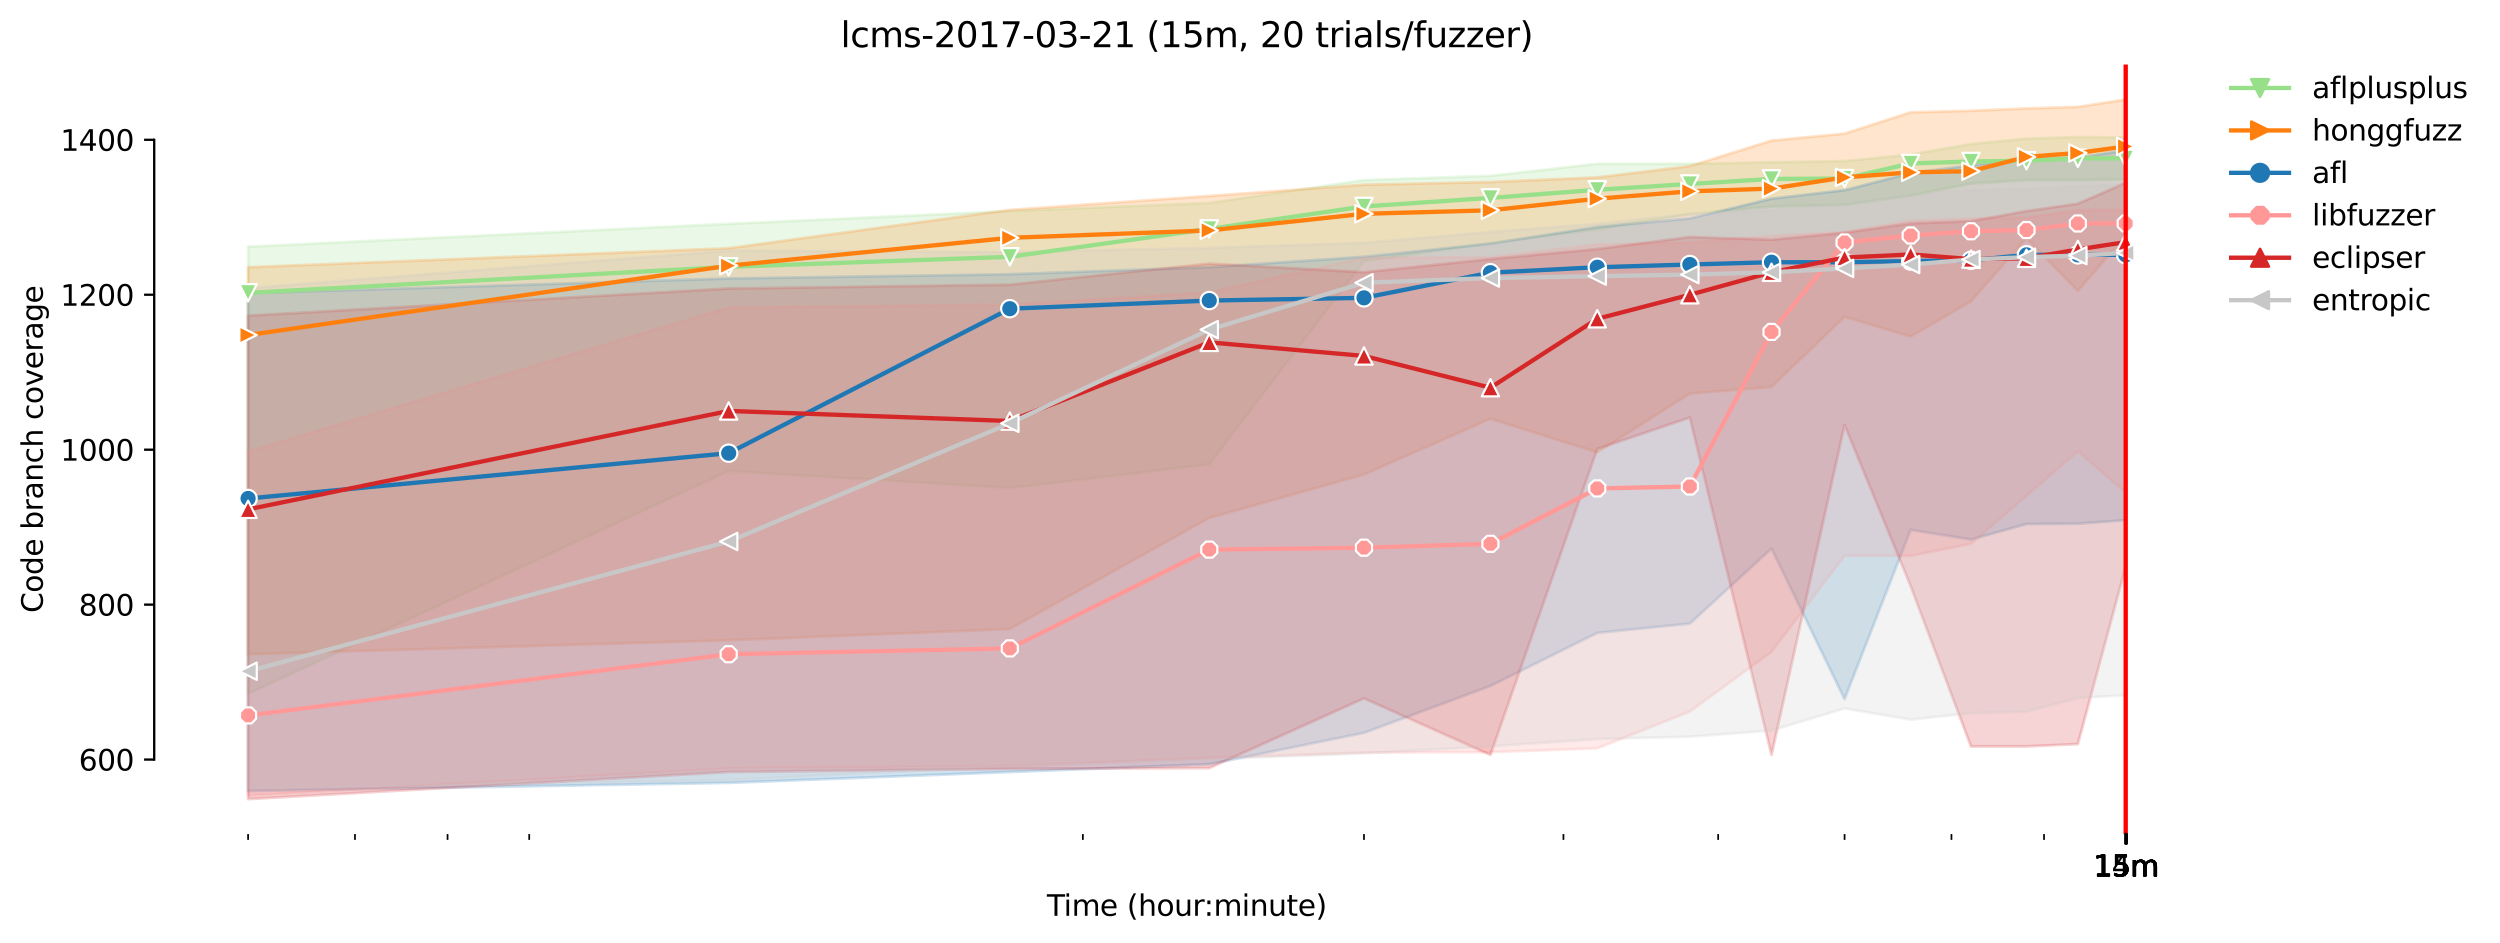 <?xml version="1.0" encoding="utf-8" standalone="no"?>
<!DOCTYPE svg PUBLIC "-//W3C//DTD SVG 1.1//EN"
  "http://www.w3.org/Graphics/SVG/1.1/DTD/svg11.dtd">
<svg xmlns:xlink="http://www.w3.org/1999/xlink" width="864.542pt" height="325.986pt" viewBox="0 0 864.542 325.986" xmlns="http://www.w3.org/2000/svg" version="1.1">
 <defs>
  <style type="text/css">*{stroke-linejoin: round; stroke-linecap: butt}</style>
 </defs>
 <g id="figure_1">
  <g id="patch_1">
   <path d="M 0 325.986 
L 864.542 325.986 
L 864.542 0 
L 0 0 
z
" style="fill: #ffffff"/>
  </g>
  <g id="axes_1">
   <g id="patch_2">
    <path d="M 53.328 288.43 
L 767.568 288.43 
L 767.568 22.318 
L 53.328 22.318 
z
" style="fill: #ffffff"/>
   </g>
   <g id="PolyCollection_1">
    <defs>
     <path id="m50c5d7280d" d="M 85.794 -240.67 
L 85.794 -86.088 
L 251.989 -163.108 
L 349.208 -157.217 
L 418.185 -165.408 
L 471.688 -235.714 
L 515.404 -241.876 
L 552.364 -246.698 
L 584.381 -251.922 
L 612.622 -254.574 
L 637.884 -255.137 
L 660.737 -258.352 
L 681.6 -262.504 
L 700.791 -263.71 
L 718.56 -263.71 
L 735.103 -263.978 
L 735.103 -278.452 
L 735.103 -278.452 
L 718.56 -278.579 
L 700.791 -278.043 
L 681.6 -276.178 
L 660.737 -272.551 
L 637.884 -270.274 
L 612.622 -269.878 
L 584.381 -269.336 
L 552.364 -269.336 
L 515.404 -265.183 
L 471.688 -263.71 
L 418.185 -255.807 
L 349.208 -252.994 
L 251.989 -248.573 
L 85.794 -240.67 
z
" style="stroke: #98df8a; stroke-opacity: 0.2"/>
    </defs>
    <g clip-path="url(#p2f6037d8a2)">
     <use xlink:href="#m50c5d7280d" x="0" y="325.986" style="fill: #98df8a; fill-opacity: 0.2; stroke: #98df8a; stroke-opacity: 0.2"/>
    </g>
   </g>
   <g id="PolyCollection_2">
    <defs>
     <path id="m117b3680e5" d="M 85.794 -233.57 
L 85.794 -99.751 
L 251.989 -104.573 
L 349.208 -108.458 
L 418.185 -146.902 
L 471.688 -161.899 
L 515.404 -181.195 
L 552.364 -169.541 
L 584.381 -189.902 
L 612.622 -192.179 
L 637.884 -216.424 
L 660.737 -209.593 
L 681.6 -221.782 
L 700.791 -243.617 
L 718.56 -225.399 
L 735.103 -244.421 
L 735.103 -291.572 
L 735.103 -291.572 
L 718.56 -289.027 
L 700.791 -288.491 
L 681.6 -287.688 
L 660.737 -287.155 
L 637.884 -279.784 
L 612.622 -277.373 
L 584.381 -268.532 
L 552.364 -264.648 
L 515.404 -263.04 
L 471.688 -262.102 
L 418.185 -258.218 
L 349.208 -253.396 
L 251.989 -240.134 
L 85.794 -233.57 
z
" style="stroke: #ff7f0e; stroke-opacity: 0.2"/>
    </defs>
    <g clip-path="url(#p2f6037d8a2)">
     <use xlink:href="#m117b3680e5" x="0" y="325.986" style="fill: #ff7f0e; fill-opacity: 0.2; stroke: #ff7f0e; stroke-opacity: 0.2"/>
    </g>
   </g>
   <g id="PolyCollection_3">
    <defs>
     <path id="m0782b544b7" d="M 85.794 -224.596 
L 85.794 -52.465 
L 251.989 -55.272 
L 349.208 -59.029 
L 418.185 -61.708 
L 471.688 -72.558 
L 515.404 -88.767 
L 552.364 -107.118 
L 584.381 -110.333 
L 612.622 -136.267 
L 637.884 -84.212 
L 660.737 -142.75 
L 681.6 -139.401 
L 700.791 -144.759 
L 718.56 -144.893 
L 735.103 -146.099 
L 735.103 -274.024 
L 735.103 -274.024 
L 718.56 -271.479 
L 700.791 -271.211 
L 681.6 -268.8 
L 660.737 -266.121 
L 637.884 -260.227 
L 612.622 -257.28 
L 584.381 -250.449 
L 552.364 -247.502 
L 515.404 -241.742 
L 471.688 -237.187 
L 418.185 -233.577 
L 349.208 -231.159 
L 251.989 -229.686 
L 85.794 -224.596 
z
" style="stroke: #1f77b4; stroke-opacity: 0.2"/>
    </defs>
    <g clip-path="url(#p2f6037d8a2)">
     <use xlink:href="#m0782b544b7" x="0" y="325.986" style="fill: #1f77b4; fill-opacity: 0.2; stroke: #1f77b4; stroke-opacity: 0.2"/>
    </g>
   </g>
   <g id="PolyCollection_4">
    <defs>
     <path id="m5c519a70bd" d="M 85.794 -169.809 
L 85.794 -50.858 
L 251.989 -60.235 
L 349.208 -61.038 
L 418.185 -63.851 
L 471.688 -65.727 
L 515.404 -65.861 
L 552.364 -67.2 
L 584.381 -79.912 
L 612.622 -100.555 
L 637.884 -133.775 
L 660.737 -133.775 
L 681.6 -137.928 
L 700.791 -154.538 
L 718.56 -169.942 
L 735.103 -155.609 
L 735.103 -253.396 
L 735.103 -253.396 
L 718.56 -253.262 
L 700.791 -250.716 
L 681.6 -250.449 
L 660.737 -249.648 
L 637.884 -245.767 
L 612.622 -244.421 
L 584.381 -242.02 
L 552.364 -241.474 
L 515.404 -237.06 
L 471.688 -236.805 
L 418.185 -224.863 
L 349.208 -220.711 
L 251.989 -219.639 
L 85.794 -169.809 
z
" style="stroke: #ff9896; stroke-opacity: 0.2"/>
    </defs>
    <g clip-path="url(#p2f6037d8a2)">
     <use xlink:href="#m5c519a70bd" x="0" y="325.986" style="fill: #ff9896; fill-opacity: 0.2; stroke: #ff9896; stroke-opacity: 0.2"/>
    </g>
   </g>
   <g id="PolyCollection_5">
    <defs>
     <path id="ma57509b24a" d="M 85.794 -216.826 
L 85.794 -49.652 
L 251.989 -59.029 
L 349.208 -60.101 
L 418.185 -60.369 
L 471.688 -84.48 
L 515.404 -64.923 
L 552.364 -170.746 
L 584.381 -181.596 
L 612.622 -64.923 
L 637.884 -179.051 
L 660.737 -123.327 
L 681.6 -67.87 
L 700.791 -67.87 
L 718.56 -68.674 
L 735.103 -130.024 
L 735.103 -262.772 
L 735.103 -262.772 
L 718.56 -255.539 
L 700.791 -252.994 
L 681.6 -249.511 
L 660.737 -248.707 
L 637.884 -245.492 
L 612.622 -243.081 
L 584.381 -244.019 
L 552.364 -239.866 
L 515.404 -236.383 
L 471.688 -231.829 
L 418.185 -234.816 
L 349.208 -227.542 
L 251.989 -226.203 
L 85.794 -216.826 
z
" style="stroke: #d62728; stroke-opacity: 0.2"/>
    </defs>
    <g clip-path="url(#p2f6037d8a2)">
     <use xlink:href="#ma57509b24a" x="0" y="325.986" style="fill: #d62728; fill-opacity: 0.2; stroke: #d62728; stroke-opacity: 0.2"/>
    </g>
   </g>
   <g id="PolyCollection_6">
    <defs>
     <path id="m0493a1ff61" d="M 85.794 -226.337 
L 85.794 -53.135 
L 251.989 -56.216 
L 349.208 -61.038 
L 418.185 -63.449 
L 471.688 -65.459 
L 515.404 -67.87 
L 552.364 -70.415 
L 584.381 -71.219 
L 612.622 -73.362 
L 637.884 -80.997 
L 660.737 -77.113 
L 681.6 -79.39 
L 700.791 -79.926 
L 718.56 -84.614 
L 735.103 -85.552 
L 735.103 -261.835 
L 735.103 -261.835 
L 718.56 -261.567 
L 700.791 -260.495 
L 681.6 -260.227 
L 660.737 -258.486 
L 637.884 -255.807 
L 612.622 -253.128 
L 584.381 -251.922 
L 552.364 -248.573 
L 515.404 -245.76 
L 471.688 -242.009 
L 418.185 -240.268 
L 349.208 -238.795 
L 251.989 -239.33 
L 85.794 -226.337 
z
" style="stroke: #c7c7c7; stroke-opacity: 0.2"/>
    </defs>
    <g clip-path="url(#p2f6037d8a2)">
     <use xlink:href="#m0493a1ff61" x="0" y="325.986" style="fill: #c7c7c7; fill-opacity: 0.2; stroke: #c7c7c7; stroke-opacity: 0.2"/>
    </g>
   </g>
   <g id="matplotlib.axis_1">
    <g id="xtick_1">
     <g id="line2d_1">
      <defs>
       <path id="m8282e6d6ee" d="M 0 0 
L 0 3.5 
" style="stroke: #000000; stroke-width: 0.8"/>
      </defs>
      <g>
       <use xlink:href="#m8282e6d6ee" x="735.103" y="288.43" style="stroke: #000000; stroke-width: 0.8"/>
      </g>
     </g>
     <g id="text_1">
      <!-- 14m -->
      <g transform="translate(723.87 303.029) scale(0.1 -0.1)">
       <defs>
        <path id="DejaVuSans-31" d="M 794 531 
L 1825 531 
L 1825 4091 
L 703 3866 
L 703 4441 
L 1819 4666 
L 2450 4666 
L 2450 531 
L 3481 531 
L 3481 0 
L 794 0 
L 794 531 
z
" transform="scale(0.016)"/>
        <path id="DejaVuSans-34" d="M 2419 4116 
L 825 1625 
L 2419 1625 
L 2419 4116 
z
M 2253 4666 
L 3047 4666 
L 3047 1625 
L 3713 1625 
L 3713 1100 
L 3047 1100 
L 3047 0 
L 2419 0 
L 2419 1100 
L 313 1100 
L 313 1709 
L 2253 4666 
z
" transform="scale(0.016)"/>
        <path id="DejaVuSans-6d" d="M 3328 2828 
Q 3544 3216 3844 3400 
Q 4144 3584 4550 3584 
Q 5097 3584 5394 3201 
Q 5691 2819 5691 2113 
L 5691 0 
L 5113 0 
L 5113 2094 
Q 5113 2597 4934 2840 
Q 4756 3084 4391 3084 
Q 3944 3084 3684 2787 
Q 3425 2491 3425 1978 
L 3425 0 
L 2847 0 
L 2847 2094 
Q 2847 2600 2669 2842 
Q 2491 3084 2119 3084 
Q 1678 3084 1418 2786 
Q 1159 2488 1159 1978 
L 1159 0 
L 581 0 
L 581 3500 
L 1159 3500 
L 1159 2956 
Q 1356 3278 1631 3431 
Q 1906 3584 2284 3584 
Q 2666 3584 2933 3390 
Q 3200 3197 3328 2828 
z
" transform="scale(0.016)"/>
       </defs>
       <use xlink:href="#DejaVuSans-31"/>
       <use xlink:href="#DejaVuSans-34" x="63.623"/>
       <use xlink:href="#DejaVuSans-6d" x="127.246"/>
      </g>
     </g>
    </g>
    <g id="xtick_2">
     <g id="line2d_2">
      <g>
       <use xlink:href="#m8282e6d6ee" x="735.127" y="288.43" style="stroke: #000000; stroke-width: 0.8"/>
      </g>
     </g>
     <g id="text_2">
      <!-- 15m -->
      <g transform="translate(723.894 303.029) scale(0.1 -0.1)">
       <defs>
        <path id="DejaVuSans-35" d="M 691 4666 
L 3169 4666 
L 3169 4134 
L 1269 4134 
L 1269 2991 
Q 1406 3038 1543 3061 
Q 1681 3084 1819 3084 
Q 2600 3084 3056 2656 
Q 3513 2228 3513 1497 
Q 3513 744 3044 326 
Q 2575 -91 1722 -91 
Q 1428 -91 1123 -41 
Q 819 9 494 109 
L 494 744 
Q 775 591 1075 516 
Q 1375 441 1709 441 
Q 2250 441 2565 725 
Q 2881 1009 2881 1497 
Q 2881 1984 2565 2268 
Q 2250 2553 1709 2553 
Q 1456 2553 1204 2497 
Q 953 2441 691 2322 
L 691 4666 
z
" transform="scale(0.016)"/>
       </defs>
       <use xlink:href="#DejaVuSans-31"/>
       <use xlink:href="#DejaVuSans-35" x="63.623"/>
       <use xlink:href="#DejaVuSans-6d" x="127.246"/>
      </g>
     </g>
    </g>
    <g id="xtick_3">
     <g id="line2d_3">
      <g>
       <use xlink:href="#m8282e6d6ee" x="735.151" y="288.43" style="stroke: #000000; stroke-width: 0.8"/>
      </g>
     </g>
     <g id="text_3">
      <!-- 15m -->
      <g transform="translate(723.918 303.029) scale(0.1 -0.1)">
       <use xlink:href="#DejaVuSans-31"/>
       <use xlink:href="#DejaVuSans-35" x="63.623"/>
       <use xlink:href="#DejaVuSans-6d" x="127.246"/>
      </g>
     </g>
    </g>
    <g id="xtick_4">
     <g id="line2d_4">
      <g>
       <use xlink:href="#m8282e6d6ee" x="735.175" y="288.43" style="stroke: #000000; stroke-width: 0.8"/>
      </g>
     </g>
     <g id="text_4">
      <!-- 15m -->
      <g transform="translate(723.942 303.029) scale(0.1 -0.1)">
       <use xlink:href="#DejaVuSans-31"/>
       <use xlink:href="#DejaVuSans-35" x="63.623"/>
       <use xlink:href="#DejaVuSans-6d" x="127.246"/>
      </g>
     </g>
    </g>
    <g id="xtick_5">
     <g id="line2d_5">
      <g>
       <use xlink:href="#m8282e6d6ee" x="735.199" y="288.43" style="stroke: #000000; stroke-width: 0.8"/>
      </g>
     </g>
     <g id="text_5">
      <!-- 15m -->
      <g transform="translate(723.967 303.029) scale(0.1 -0.1)">
       <use xlink:href="#DejaVuSans-31"/>
       <use xlink:href="#DejaVuSans-35" x="63.623"/>
       <use xlink:href="#DejaVuSans-6d" x="127.246"/>
      </g>
     </g>
    </g>
    <g id="xtick_6">
     <g id="line2d_6">
      <g>
       <use xlink:href="#m8282e6d6ee" x="735.224" y="288.43" style="stroke: #000000; stroke-width: 0.8"/>
      </g>
     </g>
     <g id="text_6">
      <!-- 15m -->
      <g transform="translate(723.991 303.029) scale(0.1 -0.1)">
       <use xlink:href="#DejaVuSans-31"/>
       <use xlink:href="#DejaVuSans-35" x="63.623"/>
       <use xlink:href="#DejaVuSans-6d" x="127.246"/>
      </g>
     </g>
    </g>
    <g id="xtick_7">
     <g id="line2d_7">
      <g>
       <use xlink:href="#m8282e6d6ee" x="735.248" y="288.43" style="stroke: #000000; stroke-width: 0.8"/>
      </g>
     </g>
     <g id="text_7">
      <!-- 15m -->
      <g transform="translate(724.015 303.029) scale(0.1 -0.1)">
       <use xlink:href="#DejaVuSans-31"/>
       <use xlink:href="#DejaVuSans-35" x="63.623"/>
       <use xlink:href="#DejaVuSans-6d" x="127.246"/>
      </g>
     </g>
    </g>
    <g id="xtick_8">
     <g id="line2d_8">
      <g>
       <use xlink:href="#m8282e6d6ee" x="735.272" y="288.43" style="stroke: #000000; stroke-width: 0.8"/>
      </g>
     </g>
     <g id="text_8">
      <!-- 15m -->
      <g transform="translate(724.039 303.029) scale(0.1 -0.1)">
       <use xlink:href="#DejaVuSans-31"/>
       <use xlink:href="#DejaVuSans-35" x="63.623"/>
       <use xlink:href="#DejaVuSans-6d" x="127.246"/>
      </g>
     </g>
    </g>
    <g id="xtick_9">
     <g id="line2d_9">
      <g>
       <use xlink:href="#m8282e6d6ee" x="735.296" y="288.43" style="stroke: #000000; stroke-width: 0.8"/>
      </g>
     </g>
     <g id="text_9">
      <!-- 15m -->
      <g transform="translate(724.064 303.029) scale(0.1 -0.1)">
       <use xlink:href="#DejaVuSans-31"/>
       <use xlink:href="#DejaVuSans-35" x="63.623"/>
       <use xlink:href="#DejaVuSans-6d" x="127.246"/>
      </g>
     </g>
    </g>
    <g id="xtick_10">
     <g id="line2d_10">
      <g>
       <use xlink:href="#m8282e6d6ee" x="735.321" y="288.43" style="stroke: #000000; stroke-width: 0.8"/>
      </g>
     </g>
     <g id="text_10">
      <!-- 15m -->
      <g transform="translate(724.088 303.029) scale(0.1 -0.1)">
       <use xlink:href="#DejaVuSans-31"/>
       <use xlink:href="#DejaVuSans-35" x="63.623"/>
       <use xlink:href="#DejaVuSans-6d" x="127.246"/>
      </g>
     </g>
    </g>
    <g id="xtick_11">
     <g id="line2d_11">
      <g>
       <use xlink:href="#m8282e6d6ee" x="735.345" y="288.43" style="stroke: #000000; stroke-width: 0.8"/>
      </g>
     </g>
     <g id="text_11">
      <!-- 15m -->
      <g transform="translate(724.112 303.029) scale(0.1 -0.1)">
       <use xlink:href="#DejaVuSans-31"/>
       <use xlink:href="#DejaVuSans-35" x="63.623"/>
       <use xlink:href="#DejaVuSans-6d" x="127.246"/>
      </g>
     </g>
    </g>
    <g id="xtick_12">
     <g id="line2d_12">
      <g>
       <use xlink:href="#m8282e6d6ee" x="735.369" y="288.43" style="stroke: #000000; stroke-width: 0.8"/>
      </g>
     </g>
     <g id="text_12">
      <!-- 15m -->
      <g transform="translate(724.136 303.029) scale(0.1 -0.1)">
       <use xlink:href="#DejaVuSans-31"/>
       <use xlink:href="#DejaVuSans-35" x="63.623"/>
       <use xlink:href="#DejaVuSans-6d" x="127.246"/>
      </g>
     </g>
    </g>
    <g id="xtick_13">
     <g id="line2d_13">
      <defs>
       <path id="m23ec519770" d="M 0 0 
L 0 2 
" style="stroke: #000000; stroke-width: 0.6"/>
      </defs>
      <g>
       <use xlink:href="#m23ec519770" x="85.794" y="288.43" style="stroke: #000000; stroke-width: 0.6"/>
      </g>
     </g>
    </g>
    <g id="xtick_14">
     <g id="line2d_14">
      <g>
       <use xlink:href="#m23ec519770" x="122.754" y="288.43" style="stroke: #000000; stroke-width: 0.6"/>
      </g>
     </g>
    </g>
    <g id="xtick_15">
     <g id="line2d_15">
      <g>
       <use xlink:href="#m23ec519770" x="154.771" y="288.43" style="stroke: #000000; stroke-width: 0.6"/>
      </g>
     </g>
    </g>
    <g id="xtick_16">
     <g id="line2d_16">
      <g>
       <use xlink:href="#m23ec519770" x="183.012" y="288.43" style="stroke: #000000; stroke-width: 0.6"/>
      </g>
     </g>
    </g>
    <g id="xtick_17">
     <g id="line2d_17">
      <g>
       <use xlink:href="#m23ec519770" x="374.47" y="288.43" style="stroke: #000000; stroke-width: 0.6"/>
      </g>
     </g>
    </g>
    <g id="xtick_18">
     <g id="line2d_18">
      <g>
       <use xlink:href="#m23ec519770" x="471.688" y="288.43" style="stroke: #000000; stroke-width: 0.6"/>
      </g>
     </g>
    </g>
    <g id="xtick_19">
     <g id="line2d_19">
      <g>
       <use xlink:href="#m23ec519770" x="540.666" y="288.43" style="stroke: #000000; stroke-width: 0.6"/>
      </g>
     </g>
    </g>
    <g id="xtick_20">
     <g id="line2d_20">
      <g>
       <use xlink:href="#m23ec519770" x="594.169" y="288.43" style="stroke: #000000; stroke-width: 0.6"/>
      </g>
     </g>
    </g>
    <g id="xtick_21">
     <g id="line2d_21">
      <g>
       <use xlink:href="#m23ec519770" x="637.884" y="288.43" style="stroke: #000000; stroke-width: 0.6"/>
      </g>
     </g>
    </g>
    <g id="xtick_22">
     <g id="line2d_22">
      <g>
       <use xlink:href="#m23ec519770" x="674.845" y="288.43" style="stroke: #000000; stroke-width: 0.6"/>
      </g>
     </g>
    </g>
    <g id="xtick_23">
     <g id="line2d_23">
      <g>
       <use xlink:href="#m23ec519770" x="706.862" y="288.43" style="stroke: #000000; stroke-width: 0.6"/>
      </g>
     </g>
    </g>
    <g id="text_13">
     <!-- Time (hour:minute) -->
     <g transform="translate(362.041 316.707) scale(0.1 -0.1)">
      <defs>
       <path id="DejaVuSans-54" d="M -19 4666 
L 3928 4666 
L 3928 4134 
L 2272 4134 
L 2272 0 
L 1638 0 
L 1638 4134 
L -19 4134 
L -19 4666 
z
" transform="scale(0.016)"/>
       <path id="DejaVuSans-69" d="M 603 3500 
L 1178 3500 
L 1178 0 
L 603 0 
L 603 3500 
z
M 603 4863 
L 1178 4863 
L 1178 4134 
L 603 4134 
L 603 4863 
z
" transform="scale(0.016)"/>
       <path id="DejaVuSans-65" d="M 3597 1894 
L 3597 1613 
L 953 1613 
Q 991 1019 1311 708 
Q 1631 397 2203 397 
Q 2534 397 2845 478 
Q 3156 559 3463 722 
L 3463 178 
Q 3153 47 2828 -22 
Q 2503 -91 2169 -91 
Q 1331 -91 842 396 
Q 353 884 353 1716 
Q 353 2575 817 3079 
Q 1281 3584 2069 3584 
Q 2775 3584 3186 3129 
Q 3597 2675 3597 1894 
z
M 3022 2063 
Q 3016 2534 2758 2815 
Q 2500 3097 2075 3097 
Q 1594 3097 1305 2825 
Q 1016 2553 972 2059 
L 3022 2063 
z
" transform="scale(0.016)"/>
       <path id="DejaVuSans-20" transform="scale(0.016)"/>
       <path id="DejaVuSans-28" d="M 1984 4856 
Q 1566 4138 1362 3434 
Q 1159 2731 1159 2009 
Q 1159 1288 1364 580 
Q 1569 -128 1984 -844 
L 1484 -844 
Q 1016 -109 783 600 
Q 550 1309 550 2009 
Q 550 2706 781 3412 
Q 1013 4119 1484 4856 
L 1984 4856 
z
" transform="scale(0.016)"/>
       <path id="DejaVuSans-68" d="M 3513 2113 
L 3513 0 
L 2938 0 
L 2938 2094 
Q 2938 2591 2744 2837 
Q 2550 3084 2163 3084 
Q 1697 3084 1428 2787 
Q 1159 2491 1159 1978 
L 1159 0 
L 581 0 
L 581 4863 
L 1159 4863 
L 1159 2956 
Q 1366 3272 1645 3428 
Q 1925 3584 2291 3584 
Q 2894 3584 3203 3211 
Q 3513 2838 3513 2113 
z
" transform="scale(0.016)"/>
       <path id="DejaVuSans-6f" d="M 1959 3097 
Q 1497 3097 1228 2736 
Q 959 2375 959 1747 
Q 959 1119 1226 758 
Q 1494 397 1959 397 
Q 2419 397 2687 759 
Q 2956 1122 2956 1747 
Q 2956 2369 2687 2733 
Q 2419 3097 1959 3097 
z
M 1959 3584 
Q 2709 3584 3137 3096 
Q 3566 2609 3566 1747 
Q 3566 888 3137 398 
Q 2709 -91 1959 -91 
Q 1206 -91 779 398 
Q 353 888 353 1747 
Q 353 2609 779 3096 
Q 1206 3584 1959 3584 
z
" transform="scale(0.016)"/>
       <path id="DejaVuSans-75" d="M 544 1381 
L 544 3500 
L 1119 3500 
L 1119 1403 
Q 1119 906 1312 657 
Q 1506 409 1894 409 
Q 2359 409 2629 706 
Q 2900 1003 2900 1516 
L 2900 3500 
L 3475 3500 
L 3475 0 
L 2900 0 
L 2900 538 
Q 2691 219 2414 64 
Q 2138 -91 1772 -91 
Q 1169 -91 856 284 
Q 544 659 544 1381 
z
M 1991 3584 
L 1991 3584 
z
" transform="scale(0.016)"/>
       <path id="DejaVuSans-72" d="M 2631 2963 
Q 2534 3019 2420 3045 
Q 2306 3072 2169 3072 
Q 1681 3072 1420 2755 
Q 1159 2438 1159 1844 
L 1159 0 
L 581 0 
L 581 3500 
L 1159 3500 
L 1159 2956 
Q 1341 3275 1631 3429 
Q 1922 3584 2338 3584 
Q 2397 3584 2469 3576 
Q 2541 3569 2628 3553 
L 2631 2963 
z
" transform="scale(0.016)"/>
       <path id="DejaVuSans-3a" d="M 750 794 
L 1409 794 
L 1409 0 
L 750 0 
L 750 794 
z
M 750 3309 
L 1409 3309 
L 1409 2516 
L 750 2516 
L 750 3309 
z
" transform="scale(0.016)"/>
       <path id="DejaVuSans-6e" d="M 3513 2113 
L 3513 0 
L 2938 0 
L 2938 2094 
Q 2938 2591 2744 2837 
Q 2550 3084 2163 3084 
Q 1697 3084 1428 2787 
Q 1159 2491 1159 1978 
L 1159 0 
L 581 0 
L 581 3500 
L 1159 3500 
L 1159 2956 
Q 1366 3272 1645 3428 
Q 1925 3584 2291 3584 
Q 2894 3584 3203 3211 
Q 3513 2838 3513 2113 
z
" transform="scale(0.016)"/>
       <path id="DejaVuSans-74" d="M 1172 4494 
L 1172 3500 
L 2356 3500 
L 2356 3053 
L 1172 3053 
L 1172 1153 
Q 1172 725 1289 603 
Q 1406 481 1766 481 
L 2356 481 
L 2356 0 
L 1766 0 
Q 1100 0 847 248 
Q 594 497 594 1153 
L 594 3053 
L 172 3053 
L 172 3500 
L 594 3500 
L 594 4494 
L 1172 4494 
z
" transform="scale(0.016)"/>
       <path id="DejaVuSans-29" d="M 513 4856 
L 1013 4856 
Q 1481 4119 1714 3412 
Q 1947 2706 1947 2009 
Q 1947 1309 1714 600 
Q 1481 -109 1013 -844 
L 513 -844 
Q 928 -128 1133 580 
Q 1338 1288 1338 2009 
Q 1338 2731 1133 3434 
Q 928 4138 513 4856 
z
" transform="scale(0.016)"/>
      </defs>
      <use xlink:href="#DejaVuSans-54"/>
      <use xlink:href="#DejaVuSans-69" x="57.959"/>
      <use xlink:href="#DejaVuSans-6d" x="85.742"/>
      <use xlink:href="#DejaVuSans-65" x="183.154"/>
      <use xlink:href="#DejaVuSans-20" x="244.678"/>
      <use xlink:href="#DejaVuSans-28" x="276.465"/>
      <use xlink:href="#DejaVuSans-68" x="315.479"/>
      <use xlink:href="#DejaVuSans-6f" x="378.857"/>
      <use xlink:href="#DejaVuSans-75" x="440.039"/>
      <use xlink:href="#DejaVuSans-72" x="503.418"/>
      <use xlink:href="#DejaVuSans-3a" x="542.781"/>
      <use xlink:href="#DejaVuSans-6d" x="576.473"/>
      <use xlink:href="#DejaVuSans-69" x="673.885"/>
      <use xlink:href="#DejaVuSans-6e" x="701.668"/>
      <use xlink:href="#DejaVuSans-75" x="765.047"/>
      <use xlink:href="#DejaVuSans-74" x="828.426"/>
      <use xlink:href="#DejaVuSans-65" x="867.635"/>
      <use xlink:href="#DejaVuSans-29" x="929.158"/>
     </g>
    </g>
   </g>
   <g id="matplotlib.axis_2">
    <g id="ytick_1">
     <g id="line2d_24">
      <defs>
       <path id="mccf301210e" d="M 0 0 
L -3.5 0 
" style="stroke: #000000; stroke-width: 0.8"/>
      </defs>
      <g>
       <use xlink:href="#mccf301210e" x="53.328" y="262.671" style="stroke: #000000; stroke-width: 0.8"/>
      </g>
     </g>
     <g id="text_14">
      <!-- 600 -->
      <g transform="translate(27.241 266.47) scale(0.1 -0.1)">
       <defs>
        <path id="DejaVuSans-36" d="M 2113 2584 
Q 1688 2584 1439 2293 
Q 1191 2003 1191 1497 
Q 1191 994 1439 701 
Q 1688 409 2113 409 
Q 2538 409 2786 701 
Q 3034 994 3034 1497 
Q 3034 2003 2786 2293 
Q 2538 2584 2113 2584 
z
M 3366 4563 
L 3366 3988 
Q 3128 4100 2886 4159 
Q 2644 4219 2406 4219 
Q 1781 4219 1451 3797 
Q 1122 3375 1075 2522 
Q 1259 2794 1537 2939 
Q 1816 3084 2150 3084 
Q 2853 3084 3261 2657 
Q 3669 2231 3669 1497 
Q 3669 778 3244 343 
Q 2819 -91 2113 -91 
Q 1303 -91 875 529 
Q 447 1150 447 2328 
Q 447 3434 972 4092 
Q 1497 4750 2381 4750 
Q 2619 4750 2861 4703 
Q 3103 4656 3366 4563 
z
" transform="scale(0.016)"/>
        <path id="DejaVuSans-30" d="M 2034 4250 
Q 1547 4250 1301 3770 
Q 1056 3291 1056 2328 
Q 1056 1369 1301 889 
Q 1547 409 2034 409 
Q 2525 409 2770 889 
Q 3016 1369 3016 2328 
Q 3016 3291 2770 3770 
Q 2525 4250 2034 4250 
z
M 2034 4750 
Q 2819 4750 3233 4129 
Q 3647 3509 3647 2328 
Q 3647 1150 3233 529 
Q 2819 -91 2034 -91 
Q 1250 -91 836 529 
Q 422 1150 422 2328 
Q 422 3509 836 4129 
Q 1250 4750 2034 4750 
z
" transform="scale(0.016)"/>
       </defs>
       <use xlink:href="#DejaVuSans-36"/>
       <use xlink:href="#DejaVuSans-30" x="63.623"/>
       <use xlink:href="#DejaVuSans-30" x="127.246"/>
      </g>
     </g>
    </g>
    <g id="ytick_2">
     <g id="line2d_25">
      <g>
       <use xlink:href="#mccf301210e" x="53.328" y="209.089" style="stroke: #000000; stroke-width: 0.8"/>
      </g>
     </g>
     <g id="text_15">
      <!-- 800 -->
      <g transform="translate(27.241 212.889) scale(0.1 -0.1)">
       <defs>
        <path id="DejaVuSans-38" d="M 2034 2216 
Q 1584 2216 1326 1975 
Q 1069 1734 1069 1313 
Q 1069 891 1326 650 
Q 1584 409 2034 409 
Q 2484 409 2743 651 
Q 3003 894 3003 1313 
Q 3003 1734 2745 1975 
Q 2488 2216 2034 2216 
z
M 1403 2484 
Q 997 2584 770 2862 
Q 544 3141 544 3541 
Q 544 4100 942 4425 
Q 1341 4750 2034 4750 
Q 2731 4750 3128 4425 
Q 3525 4100 3525 3541 
Q 3525 3141 3298 2862 
Q 3072 2584 2669 2484 
Q 3125 2378 3379 2068 
Q 3634 1759 3634 1313 
Q 3634 634 3220 271 
Q 2806 -91 2034 -91 
Q 1263 -91 848 271 
Q 434 634 434 1313 
Q 434 1759 690 2068 
Q 947 2378 1403 2484 
z
M 1172 3481 
Q 1172 3119 1398 2916 
Q 1625 2713 2034 2713 
Q 2441 2713 2670 2916 
Q 2900 3119 2900 3481 
Q 2900 3844 2670 4047 
Q 2441 4250 2034 4250 
Q 1625 4250 1398 4047 
Q 1172 3844 1172 3481 
z
" transform="scale(0.016)"/>
       </defs>
       <use xlink:href="#DejaVuSans-38"/>
       <use xlink:href="#DejaVuSans-30" x="63.623"/>
       <use xlink:href="#DejaVuSans-30" x="127.246"/>
      </g>
     </g>
    </g>
    <g id="ytick_3">
     <g id="line2d_26">
      <g>
       <use xlink:href="#mccf301210e" x="53.328" y="155.508" style="stroke: #000000; stroke-width: 0.8"/>
      </g>
     </g>
     <g id="text_16">
      <!-- 1000 -->
      <g transform="translate(20.878 159.307) scale(0.1 -0.1)">
       <use xlink:href="#DejaVuSans-31"/>
       <use xlink:href="#DejaVuSans-30" x="63.623"/>
       <use xlink:href="#DejaVuSans-30" x="127.246"/>
       <use xlink:href="#DejaVuSans-30" x="190.869"/>
      </g>
     </g>
    </g>
    <g id="ytick_4">
     <g id="line2d_27">
      <g>
       <use xlink:href="#mccf301210e" x="53.328" y="101.927" style="stroke: #000000; stroke-width: 0.8"/>
      </g>
     </g>
     <g id="text_17">
      <!-- 1200 -->
      <g transform="translate(20.878 105.726) scale(0.1 -0.1)">
       <defs>
        <path id="DejaVuSans-32" d="M 1228 531 
L 3431 531 
L 3431 0 
L 469 0 
L 469 531 
Q 828 903 1448 1529 
Q 2069 2156 2228 2338 
Q 2531 2678 2651 2914 
Q 2772 3150 2772 3378 
Q 2772 3750 2511 3984 
Q 2250 4219 1831 4219 
Q 1534 4219 1204 4116 
Q 875 4013 500 3803 
L 500 4441 
Q 881 4594 1212 4672 
Q 1544 4750 1819 4750 
Q 2544 4750 2975 4387 
Q 3406 4025 3406 3419 
Q 3406 3131 3298 2873 
Q 3191 2616 2906 2266 
Q 2828 2175 2409 1742 
Q 1991 1309 1228 531 
z
" transform="scale(0.016)"/>
       </defs>
       <use xlink:href="#DejaVuSans-31"/>
       <use xlink:href="#DejaVuSans-32" x="63.623"/>
       <use xlink:href="#DejaVuSans-30" x="127.246"/>
       <use xlink:href="#DejaVuSans-30" x="190.869"/>
      </g>
     </g>
    </g>
    <g id="ytick_5">
     <g id="line2d_28">
      <g>
       <use xlink:href="#mccf301210e" x="53.328" y="48.345" style="stroke: #000000; stroke-width: 0.8"/>
      </g>
     </g>
     <g id="text_18">
      <!-- 1400 -->
      <g transform="translate(20.878 52.145) scale(0.1 -0.1)">
       <use xlink:href="#DejaVuSans-31"/>
       <use xlink:href="#DejaVuSans-34" x="63.623"/>
       <use xlink:href="#DejaVuSans-30" x="127.246"/>
       <use xlink:href="#DejaVuSans-30" x="190.869"/>
      </g>
     </g>
    </g>
    <g id="text_19">
     <!-- Code branch coverage -->
     <g transform="translate(14.798 211.949) rotate(-90) scale(0.1 -0.1)">
      <defs>
       <path id="DejaVuSans-43" d="M 4122 4306 
L 4122 3641 
Q 3803 3938 3442 4084 
Q 3081 4231 2675 4231 
Q 1875 4231 1450 3742 
Q 1025 3253 1025 2328 
Q 1025 1406 1450 917 
Q 1875 428 2675 428 
Q 3081 428 3442 575 
Q 3803 722 4122 1019 
L 4122 359 
Q 3791 134 3420 21 
Q 3050 -91 2638 -91 
Q 1578 -91 968 557 
Q 359 1206 359 2328 
Q 359 3453 968 4101 
Q 1578 4750 2638 4750 
Q 3056 4750 3426 4639 
Q 3797 4528 4122 4306 
z
" transform="scale(0.016)"/>
       <path id="DejaVuSans-64" d="M 2906 2969 
L 2906 4863 
L 3481 4863 
L 3481 0 
L 2906 0 
L 2906 525 
Q 2725 213 2448 61 
Q 2172 -91 1784 -91 
Q 1150 -91 751 415 
Q 353 922 353 1747 
Q 353 2572 751 3078 
Q 1150 3584 1784 3584 
Q 2172 3584 2448 3432 
Q 2725 3281 2906 2969 
z
M 947 1747 
Q 947 1113 1208 752 
Q 1469 391 1925 391 
Q 2381 391 2643 752 
Q 2906 1113 2906 1747 
Q 2906 2381 2643 2742 
Q 2381 3103 1925 3103 
Q 1469 3103 1208 2742 
Q 947 2381 947 1747 
z
" transform="scale(0.016)"/>
       <path id="DejaVuSans-62" d="M 3116 1747 
Q 3116 2381 2855 2742 
Q 2594 3103 2138 3103 
Q 1681 3103 1420 2742 
Q 1159 2381 1159 1747 
Q 1159 1113 1420 752 
Q 1681 391 2138 391 
Q 2594 391 2855 752 
Q 3116 1113 3116 1747 
z
M 1159 2969 
Q 1341 3281 1617 3432 
Q 1894 3584 2278 3584 
Q 2916 3584 3314 3078 
Q 3713 2572 3713 1747 
Q 3713 922 3314 415 
Q 2916 -91 2278 -91 
Q 1894 -91 1617 61 
Q 1341 213 1159 525 
L 1159 0 
L 581 0 
L 581 4863 
L 1159 4863 
L 1159 2969 
z
" transform="scale(0.016)"/>
       <path id="DejaVuSans-61" d="M 2194 1759 
Q 1497 1759 1228 1600 
Q 959 1441 959 1056 
Q 959 750 1161 570 
Q 1363 391 1709 391 
Q 2188 391 2477 730 
Q 2766 1069 2766 1631 
L 2766 1759 
L 2194 1759 
z
M 3341 1997 
L 3341 0 
L 2766 0 
L 2766 531 
Q 2569 213 2275 61 
Q 1981 -91 1556 -91 
Q 1019 -91 701 211 
Q 384 513 384 1019 
Q 384 1609 779 1909 
Q 1175 2209 1959 2209 
L 2766 2209 
L 2766 2266 
Q 2766 2663 2505 2880 
Q 2244 3097 1772 3097 
Q 1472 3097 1187 3025 
Q 903 2953 641 2809 
L 641 3341 
Q 956 3463 1253 3523 
Q 1550 3584 1831 3584 
Q 2591 3584 2966 3190 
Q 3341 2797 3341 1997 
z
" transform="scale(0.016)"/>
       <path id="DejaVuSans-63" d="M 3122 3366 
L 3122 2828 
Q 2878 2963 2633 3030 
Q 2388 3097 2138 3097 
Q 1578 3097 1268 2742 
Q 959 2388 959 1747 
Q 959 1106 1268 751 
Q 1578 397 2138 397 
Q 2388 397 2633 464 
Q 2878 531 3122 666 
L 3122 134 
Q 2881 22 2623 -34 
Q 2366 -91 2075 -91 
Q 1284 -91 818 406 
Q 353 903 353 1747 
Q 353 2603 823 3093 
Q 1294 3584 2113 3584 
Q 2378 3584 2631 3529 
Q 2884 3475 3122 3366 
z
" transform="scale(0.016)"/>
       <path id="DejaVuSans-76" d="M 191 3500 
L 800 3500 
L 1894 563 
L 2988 3500 
L 3597 3500 
L 2284 0 
L 1503 0 
L 191 3500 
z
" transform="scale(0.016)"/>
       <path id="DejaVuSans-67" d="M 2906 1791 
Q 2906 2416 2648 2759 
Q 2391 3103 1925 3103 
Q 1463 3103 1205 2759 
Q 947 2416 947 1791 
Q 947 1169 1205 825 
Q 1463 481 1925 481 
Q 2391 481 2648 825 
Q 2906 1169 2906 1791 
z
M 3481 434 
Q 3481 -459 3084 -895 
Q 2688 -1331 1869 -1331 
Q 1566 -1331 1297 -1286 
Q 1028 -1241 775 -1147 
L 775 -588 
Q 1028 -725 1275 -790 
Q 1522 -856 1778 -856 
Q 2344 -856 2625 -561 
Q 2906 -266 2906 331 
L 2906 616 
Q 2728 306 2450 153 
Q 2172 0 1784 0 
Q 1141 0 747 490 
Q 353 981 353 1791 
Q 353 2603 747 3093 
Q 1141 3584 1784 3584 
Q 2172 3584 2450 3431 
Q 2728 3278 2906 2969 
L 2906 3500 
L 3481 3500 
L 3481 434 
z
" transform="scale(0.016)"/>
      </defs>
      <use xlink:href="#DejaVuSans-43"/>
      <use xlink:href="#DejaVuSans-6f" x="69.824"/>
      <use xlink:href="#DejaVuSans-64" x="131.006"/>
      <use xlink:href="#DejaVuSans-65" x="194.482"/>
      <use xlink:href="#DejaVuSans-20" x="256.006"/>
      <use xlink:href="#DejaVuSans-62" x="287.793"/>
      <use xlink:href="#DejaVuSans-72" x="351.27"/>
      <use xlink:href="#DejaVuSans-61" x="392.383"/>
      <use xlink:href="#DejaVuSans-6e" x="453.662"/>
      <use xlink:href="#DejaVuSans-63" x="517.041"/>
      <use xlink:href="#DejaVuSans-68" x="572.021"/>
      <use xlink:href="#DejaVuSans-20" x="635.4"/>
      <use xlink:href="#DejaVuSans-63" x="667.188"/>
      <use xlink:href="#DejaVuSans-6f" x="722.168"/>
      <use xlink:href="#DejaVuSans-76" x="783.35"/>
      <use xlink:href="#DejaVuSans-65" x="842.529"/>
      <use xlink:href="#DejaVuSans-72" x="904.053"/>
      <use xlink:href="#DejaVuSans-61" x="945.166"/>
      <use xlink:href="#DejaVuSans-67" x="1006.445"/>
      <use xlink:href="#DejaVuSans-65" x="1069.922"/>
     </g>
    </g>
   </g>
   <g id="line2d_29">
    <path d="M 85.794 101.257 
L 251.989 92.282 
L 349.208 88.799 
L 418.185 79.155 
L 471.688 71.385 
L 515.404 68.438 
L 552.364 65.625 
L 584.381 63.616 
L 612.622 61.875 
L 637.884 61.741 
L 660.737 56.516 
L 681.6 55.847 
L 700.791 55.579 
L 718.56 54.775 
L 735.103 54.775 
" clip-path="url(#p2f6037d8a2)" style="fill: none; stroke: #98df8a; stroke-width: 1.5; stroke-linecap: square"/>
    <defs>
     <path id="m14efb1b3c9" d="M -0 3 
L 3 -3 
L -3 -3 
z
" style="stroke: #ffffff; stroke-width: 0.75; stroke-linejoin: miter"/>
    </defs>
    <g clip-path="url(#p2f6037d8a2)">
     <use xlink:href="#m14efb1b3c9" x="85.794" y="101.257" style="fill: #98df8a; stroke: #ffffff; stroke-width: 0.75; stroke-linejoin: miter"/>
     <use xlink:href="#m14efb1b3c9" x="251.989" y="92.282" style="fill: #98df8a; stroke: #ffffff; stroke-width: 0.75; stroke-linejoin: miter"/>
     <use xlink:href="#m14efb1b3c9" x="349.208" y="88.799" style="fill: #98df8a; stroke: #ffffff; stroke-width: 0.75; stroke-linejoin: miter"/>
     <use xlink:href="#m14efb1b3c9" x="418.185" y="79.155" style="fill: #98df8a; stroke: #ffffff; stroke-width: 0.75; stroke-linejoin: miter"/>
     <use xlink:href="#m14efb1b3c9" x="471.688" y="71.385" style="fill: #98df8a; stroke: #ffffff; stroke-width: 0.75; stroke-linejoin: miter"/>
     <use xlink:href="#m14efb1b3c9" x="515.404" y="68.438" style="fill: #98df8a; stroke: #ffffff; stroke-width: 0.75; stroke-linejoin: miter"/>
     <use xlink:href="#m14efb1b3c9" x="552.364" y="65.625" style="fill: #98df8a; stroke: #ffffff; stroke-width: 0.75; stroke-linejoin: miter"/>
     <use xlink:href="#m14efb1b3c9" x="584.381" y="63.616" style="fill: #98df8a; stroke: #ffffff; stroke-width: 0.75; stroke-linejoin: miter"/>
     <use xlink:href="#m14efb1b3c9" x="612.622" y="61.875" style="fill: #98df8a; stroke: #ffffff; stroke-width: 0.75; stroke-linejoin: miter"/>
     <use xlink:href="#m14efb1b3c9" x="637.884" y="61.741" style="fill: #98df8a; stroke: #ffffff; stroke-width: 0.75; stroke-linejoin: miter"/>
     <use xlink:href="#m14efb1b3c9" x="660.737" y="56.516" style="fill: #98df8a; stroke: #ffffff; stroke-width: 0.75; stroke-linejoin: miter"/>
     <use xlink:href="#m14efb1b3c9" x="681.6" y="55.847" style="fill: #98df8a; stroke: #ffffff; stroke-width: 0.75; stroke-linejoin: miter"/>
     <use xlink:href="#m14efb1b3c9" x="700.791" y="55.579" style="fill: #98df8a; stroke: #ffffff; stroke-width: 0.75; stroke-linejoin: miter"/>
     <use xlink:href="#m14efb1b3c9" x="718.56" y="54.775" style="fill: #98df8a; stroke: #ffffff; stroke-width: 0.75; stroke-linejoin: miter"/>
     <use xlink:href="#m14efb1b3c9" x="735.103" y="54.775" style="fill: #98df8a; stroke: #ffffff; stroke-width: 0.75; stroke-linejoin: miter"/>
    </g>
   </g>
   <g id="line2d_30">
    <path d="M 85.794 115.858 
L 251.989 91.88 
L 349.208 82.236 
L 418.185 79.69 
L 471.688 73.93 
L 515.404 72.725 
L 552.364 68.706 
L 584.381 66.161 
L 612.622 65.223 
L 637.884 61.339 
L 660.737 59.597 
L 681.6 59.196 
L 700.791 54.239 
L 718.56 52.9 
L 735.103 50.622 
" clip-path="url(#p2f6037d8a2)" style="fill: none; stroke: #ff7f0e; stroke-width: 1.5; stroke-linecap: square"/>
    <defs>
     <path id="mc64fef0652" d="M 3 0 
L -3 -3 
L -3 3 
z
" style="stroke: #ffffff; stroke-width: 0.75; stroke-linejoin: miter"/>
    </defs>
    <g clip-path="url(#p2f6037d8a2)">
     <use xlink:href="#mc64fef0652" x="85.794" y="115.858" style="fill: #ff7f0e; stroke: #ffffff; stroke-width: 0.75; stroke-linejoin: miter"/>
     <use xlink:href="#mc64fef0652" x="251.989" y="91.88" style="fill: #ff7f0e; stroke: #ffffff; stroke-width: 0.75; stroke-linejoin: miter"/>
     <use xlink:href="#mc64fef0652" x="349.208" y="82.236" style="fill: #ff7f0e; stroke: #ffffff; stroke-width: 0.75; stroke-linejoin: miter"/>
     <use xlink:href="#mc64fef0652" x="418.185" y="79.69" style="fill: #ff7f0e; stroke: #ffffff; stroke-width: 0.75; stroke-linejoin: miter"/>
     <use xlink:href="#mc64fef0652" x="471.688" y="73.93" style="fill: #ff7f0e; stroke: #ffffff; stroke-width: 0.75; stroke-linejoin: miter"/>
     <use xlink:href="#mc64fef0652" x="515.404" y="72.725" style="fill: #ff7f0e; stroke: #ffffff; stroke-width: 0.75; stroke-linejoin: miter"/>
     <use xlink:href="#mc64fef0652" x="552.364" y="68.706" style="fill: #ff7f0e; stroke: #ffffff; stroke-width: 0.75; stroke-linejoin: miter"/>
     <use xlink:href="#mc64fef0652" x="584.381" y="66.161" style="fill: #ff7f0e; stroke: #ffffff; stroke-width: 0.75; stroke-linejoin: miter"/>
     <use xlink:href="#mc64fef0652" x="612.622" y="65.223" style="fill: #ff7f0e; stroke: #ffffff; stroke-width: 0.75; stroke-linejoin: miter"/>
     <use xlink:href="#mc64fef0652" x="637.884" y="61.339" style="fill: #ff7f0e; stroke: #ffffff; stroke-width: 0.75; stroke-linejoin: miter"/>
     <use xlink:href="#mc64fef0652" x="660.737" y="59.597" style="fill: #ff7f0e; stroke: #ffffff; stroke-width: 0.75; stroke-linejoin: miter"/>
     <use xlink:href="#mc64fef0652" x="681.6" y="59.196" style="fill: #ff7f0e; stroke: #ffffff; stroke-width: 0.75; stroke-linejoin: miter"/>
     <use xlink:href="#mc64fef0652" x="700.791" y="54.239" style="fill: #ff7f0e; stroke: #ffffff; stroke-width: 0.75; stroke-linejoin: miter"/>
     <use xlink:href="#mc64fef0652" x="718.56" y="52.9" style="fill: #ff7f0e; stroke: #ffffff; stroke-width: 0.75; stroke-linejoin: miter"/>
     <use xlink:href="#mc64fef0652" x="735.103" y="50.622" style="fill: #ff7f0e; stroke: #ffffff; stroke-width: 0.75; stroke-linejoin: miter"/>
    </g>
   </g>
   <g id="line2d_31">
    <path d="M 85.794 172.386 
L 251.989 156.714 
L 349.208 106.749 
L 418.185 103.936 
L 471.688 102.998 
L 515.404 94.291 
L 552.364 92.416 
L 584.381 91.478 
L 612.622 90.675 
L 637.884 90.675 
L 660.737 90.273 
L 681.6 90.005 
L 700.791 88.129 
L 718.56 88.129 
L 735.103 88.129 
" clip-path="url(#p2f6037d8a2)" style="fill: none; stroke: #1f77b4; stroke-width: 1.5; stroke-linecap: square"/>
    <defs>
     <path id="m861ae6d08e" d="M 0 3 
C 0.796 3 1.559 2.684 2.121 2.121 
C 2.684 1.559 3 0.796 3 0 
C 3 -0.796 2.684 -1.559 2.121 -2.121 
C 1.559 -2.684 0.796 -3 0 -3 
C -0.796 -3 -1.559 -2.684 -2.121 -2.121 
C -2.684 -1.559 -3 -0.796 -3 0 
C -3 0.796 -2.684 1.559 -2.121 2.121 
C -1.559 2.684 -0.796 3 0 3 
z
" style="stroke: #ffffff; stroke-width: 0.75"/>
    </defs>
    <g clip-path="url(#p2f6037d8a2)">
     <use xlink:href="#m861ae6d08e" x="85.794" y="172.386" style="fill: #1f77b4; stroke: #ffffff; stroke-width: 0.75"/>
     <use xlink:href="#m861ae6d08e" x="251.989" y="156.714" style="fill: #1f77b4; stroke: #ffffff; stroke-width: 0.75"/>
     <use xlink:href="#m861ae6d08e" x="349.208" y="106.749" style="fill: #1f77b4; stroke: #ffffff; stroke-width: 0.75"/>
     <use xlink:href="#m861ae6d08e" x="418.185" y="103.936" style="fill: #1f77b4; stroke: #ffffff; stroke-width: 0.75"/>
     <use xlink:href="#m861ae6d08e" x="471.688" y="102.998" style="fill: #1f77b4; stroke: #ffffff; stroke-width: 0.75"/>
     <use xlink:href="#m861ae6d08e" x="515.404" y="94.291" style="fill: #1f77b4; stroke: #ffffff; stroke-width: 0.75"/>
     <use xlink:href="#m861ae6d08e" x="552.364" y="92.416" style="fill: #1f77b4; stroke: #ffffff; stroke-width: 0.75"/>
     <use xlink:href="#m861ae6d08e" x="584.381" y="91.478" style="fill: #1f77b4; stroke: #ffffff; stroke-width: 0.75"/>
     <use xlink:href="#m861ae6d08e" x="612.622" y="90.675" style="fill: #1f77b4; stroke: #ffffff; stroke-width: 0.75"/>
     <use xlink:href="#m861ae6d08e" x="637.884" y="90.675" style="fill: #1f77b4; stroke: #ffffff; stroke-width: 0.75"/>
     <use xlink:href="#m861ae6d08e" x="660.737" y="90.273" style="fill: #1f77b4; stroke: #ffffff; stroke-width: 0.75"/>
     <use xlink:href="#m861ae6d08e" x="681.6" y="90.005" style="fill: #1f77b4; stroke: #ffffff; stroke-width: 0.75"/>
     <use xlink:href="#m861ae6d08e" x="700.791" y="88.129" style="fill: #1f77b4; stroke: #ffffff; stroke-width: 0.75"/>
     <use xlink:href="#m861ae6d08e" x="718.56" y="88.129" style="fill: #1f77b4; stroke: #ffffff; stroke-width: 0.75"/>
     <use xlink:href="#m861ae6d08e" x="735.103" y="88.129" style="fill: #1f77b4; stroke: #ffffff; stroke-width: 0.75"/>
    </g>
   </g>
   <g id="line2d_32">
    <path d="M 85.794 247.4 
L 251.989 226.236 
L 349.208 224.226 
L 418.185 190.068 
L 471.688 189.398 
L 515.404 188.059 
L 552.364 168.903 
L 584.381 168.234 
L 612.622 114.786 
L 637.884 83.843 
L 660.737 81.432 
L 681.6 79.958 
L 700.791 79.556 
L 718.56 77.279 
L 735.103 77.279 
" clip-path="url(#p2f6037d8a2)" style="fill: none; stroke: #ff9896; stroke-width: 1.5; stroke-linecap: square"/>
    <defs>
     <path id="mfaff69e56f" d="M -1.148 -2.772 
L -2.772 -1.148 
L -2.772 1.148 
L -1.148 2.772 
L 1.148 2.772 
L 2.772 1.148 
L 2.772 -1.148 
L 1.148 -2.772 
z
" style="stroke: #ffffff; stroke-width: 0.75; stroke-linejoin: miter"/>
    </defs>
    <g clip-path="url(#p2f6037d8a2)">
     <use xlink:href="#mfaff69e56f" x="85.794" y="247.4" style="fill: #ff9896; stroke: #ffffff; stroke-width: 0.75; stroke-linejoin: miter"/>
     <use xlink:href="#mfaff69e56f" x="251.989" y="226.236" style="fill: #ff9896; stroke: #ffffff; stroke-width: 0.75; stroke-linejoin: miter"/>
     <use xlink:href="#mfaff69e56f" x="349.208" y="224.226" style="fill: #ff9896; stroke: #ffffff; stroke-width: 0.75; stroke-linejoin: miter"/>
     <use xlink:href="#mfaff69e56f" x="418.185" y="190.068" style="fill: #ff9896; stroke: #ffffff; stroke-width: 0.75; stroke-linejoin: miter"/>
     <use xlink:href="#mfaff69e56f" x="471.688" y="189.398" style="fill: #ff9896; stroke: #ffffff; stroke-width: 0.75; stroke-linejoin: miter"/>
     <use xlink:href="#mfaff69e56f" x="515.404" y="188.059" style="fill: #ff9896; stroke: #ffffff; stroke-width: 0.75; stroke-linejoin: miter"/>
     <use xlink:href="#mfaff69e56f" x="552.364" y="168.903" style="fill: #ff9896; stroke: #ffffff; stroke-width: 0.75; stroke-linejoin: miter"/>
     <use xlink:href="#mfaff69e56f" x="584.381" y="168.234" style="fill: #ff9896; stroke: #ffffff; stroke-width: 0.75; stroke-linejoin: miter"/>
     <use xlink:href="#mfaff69e56f" x="612.622" y="114.786" style="fill: #ff9896; stroke: #ffffff; stroke-width: 0.75; stroke-linejoin: miter"/>
     <use xlink:href="#mfaff69e56f" x="637.884" y="83.843" style="fill: #ff9896; stroke: #ffffff; stroke-width: 0.75; stroke-linejoin: miter"/>
     <use xlink:href="#mfaff69e56f" x="660.737" y="81.432" style="fill: #ff9896; stroke: #ffffff; stroke-width: 0.75; stroke-linejoin: miter"/>
     <use xlink:href="#mfaff69e56f" x="681.6" y="79.958" style="fill: #ff9896; stroke: #ffffff; stroke-width: 0.75; stroke-linejoin: miter"/>
     <use xlink:href="#mfaff69e56f" x="700.791" y="79.556" style="fill: #ff9896; stroke: #ffffff; stroke-width: 0.75; stroke-linejoin: miter"/>
     <use xlink:href="#mfaff69e56f" x="718.56" y="77.279" style="fill: #ff9896; stroke: #ffffff; stroke-width: 0.75; stroke-linejoin: miter"/>
     <use xlink:href="#mfaff69e56f" x="735.103" y="77.279" style="fill: #ff9896; stroke: #ffffff; stroke-width: 0.75; stroke-linejoin: miter"/>
    </g>
   </g>
   <g id="line2d_33">
    <path d="M 85.794 176.137 
L 251.989 142.113 
L 349.208 145.596 
L 418.185 118.403 
L 471.688 123.091 
L 515.404 134.076 
L 552.364 110.232 
L 584.381 101.927 
L 612.622 94.157 
L 637.884 89.067 
L 660.737 87.996 
L 681.6 89.603 
L 700.791 89.335 
L 718.56 86.254 
L 735.103 83.709 
" clip-path="url(#p2f6037d8a2)" style="fill: none; stroke: #d62728; stroke-width: 1.5; stroke-linecap: square"/>
    <defs>
     <path id="mf92070c578" d="M 0 -3 
L -3 3 
L 3 3 
z
" style="stroke: #ffffff; stroke-width: 0.75; stroke-linejoin: miter"/>
    </defs>
    <g clip-path="url(#p2f6037d8a2)">
     <use xlink:href="#mf92070c578" x="85.794" y="176.137" style="fill: #d62728; stroke: #ffffff; stroke-width: 0.75; stroke-linejoin: miter"/>
     <use xlink:href="#mf92070c578" x="251.989" y="142.113" style="fill: #d62728; stroke: #ffffff; stroke-width: 0.75; stroke-linejoin: miter"/>
     <use xlink:href="#mf92070c578" x="349.208" y="145.596" style="fill: #d62728; stroke: #ffffff; stroke-width: 0.75; stroke-linejoin: miter"/>
     <use xlink:href="#mf92070c578" x="418.185" y="118.403" style="fill: #d62728; stroke: #ffffff; stroke-width: 0.75; stroke-linejoin: miter"/>
     <use xlink:href="#mf92070c578" x="471.688" y="123.091" style="fill: #d62728; stroke: #ffffff; stroke-width: 0.75; stroke-linejoin: miter"/>
     <use xlink:href="#mf92070c578" x="515.404" y="134.076" style="fill: #d62728; stroke: #ffffff; stroke-width: 0.75; stroke-linejoin: miter"/>
     <use xlink:href="#mf92070c578" x="552.364" y="110.232" style="fill: #d62728; stroke: #ffffff; stroke-width: 0.75; stroke-linejoin: miter"/>
     <use xlink:href="#mf92070c578" x="584.381" y="101.927" style="fill: #d62728; stroke: #ffffff; stroke-width: 0.75; stroke-linejoin: miter"/>
     <use xlink:href="#mf92070c578" x="612.622" y="94.157" style="fill: #d62728; stroke: #ffffff; stroke-width: 0.75; stroke-linejoin: miter"/>
     <use xlink:href="#mf92070c578" x="637.884" y="89.067" style="fill: #d62728; stroke: #ffffff; stroke-width: 0.75; stroke-linejoin: miter"/>
     <use xlink:href="#mf92070c578" x="660.737" y="87.996" style="fill: #d62728; stroke: #ffffff; stroke-width: 0.75; stroke-linejoin: miter"/>
     <use xlink:href="#mf92070c578" x="681.6" y="89.603" style="fill: #d62728; stroke: #ffffff; stroke-width: 0.75; stroke-linejoin: miter"/>
     <use xlink:href="#mf92070c578" x="700.791" y="89.335" style="fill: #d62728; stroke: #ffffff; stroke-width: 0.75; stroke-linejoin: miter"/>
     <use xlink:href="#mf92070c578" x="718.56" y="86.254" style="fill: #d62728; stroke: #ffffff; stroke-width: 0.75; stroke-linejoin: miter"/>
     <use xlink:href="#mf92070c578" x="735.103" y="83.709" style="fill: #d62728; stroke: #ffffff; stroke-width: 0.75; stroke-linejoin: miter"/>
    </g>
   </g>
   <g id="line2d_34">
    <path d="M 85.794 232.129 
L 251.989 187.255 
L 349.208 146.399 
L 418.185 113.982 
L 471.688 97.774 
L 515.404 96.167 
L 552.364 95.497 
L 584.381 94.961 
L 612.622 94.157 
L 637.884 92.818 
L 660.737 91.478 
L 681.6 89.737 
L 700.791 88.933 
L 718.56 88.397 
L 735.103 87.46 
" clip-path="url(#p2f6037d8a2)" style="fill: none; stroke: #c7c7c7; stroke-width: 1.5; stroke-linecap: square"/>
    <defs>
     <path id="m6f0db8eec4" d="M -3 -0 
L 3 3 
L 3 -3 
z
" style="stroke: #ffffff; stroke-width: 0.75; stroke-linejoin: miter"/>
    </defs>
    <g clip-path="url(#p2f6037d8a2)">
     <use xlink:href="#m6f0db8eec4" x="85.794" y="232.129" style="fill: #c7c7c7; stroke: #ffffff; stroke-width: 0.75; stroke-linejoin: miter"/>
     <use xlink:href="#m6f0db8eec4" x="251.989" y="187.255" style="fill: #c7c7c7; stroke: #ffffff; stroke-width: 0.75; stroke-linejoin: miter"/>
     <use xlink:href="#m6f0db8eec4" x="349.208" y="146.399" style="fill: #c7c7c7; stroke: #ffffff; stroke-width: 0.75; stroke-linejoin: miter"/>
     <use xlink:href="#m6f0db8eec4" x="418.185" y="113.982" style="fill: #c7c7c7; stroke: #ffffff; stroke-width: 0.75; stroke-linejoin: miter"/>
     <use xlink:href="#m6f0db8eec4" x="471.688" y="97.774" style="fill: #c7c7c7; stroke: #ffffff; stroke-width: 0.75; stroke-linejoin: miter"/>
     <use xlink:href="#m6f0db8eec4" x="515.404" y="96.167" style="fill: #c7c7c7; stroke: #ffffff; stroke-width: 0.75; stroke-linejoin: miter"/>
     <use xlink:href="#m6f0db8eec4" x="552.364" y="95.497" style="fill: #c7c7c7; stroke: #ffffff; stroke-width: 0.75; stroke-linejoin: miter"/>
     <use xlink:href="#m6f0db8eec4" x="584.381" y="94.961" style="fill: #c7c7c7; stroke: #ffffff; stroke-width: 0.75; stroke-linejoin: miter"/>
     <use xlink:href="#m6f0db8eec4" x="612.622" y="94.157" style="fill: #c7c7c7; stroke: #ffffff; stroke-width: 0.75; stroke-linejoin: miter"/>
     <use xlink:href="#m6f0db8eec4" x="637.884" y="92.818" style="fill: #c7c7c7; stroke: #ffffff; stroke-width: 0.75; stroke-linejoin: miter"/>
     <use xlink:href="#m6f0db8eec4" x="660.737" y="91.478" style="fill: #c7c7c7; stroke: #ffffff; stroke-width: 0.75; stroke-linejoin: miter"/>
     <use xlink:href="#m6f0db8eec4" x="681.6" y="89.737" style="fill: #c7c7c7; stroke: #ffffff; stroke-width: 0.75; stroke-linejoin: miter"/>
     <use xlink:href="#m6f0db8eec4" x="700.791" y="88.933" style="fill: #c7c7c7; stroke: #ffffff; stroke-width: 0.75; stroke-linejoin: miter"/>
     <use xlink:href="#m6f0db8eec4" x="718.56" y="88.397" style="fill: #c7c7c7; stroke: #ffffff; stroke-width: 0.75; stroke-linejoin: miter"/>
     <use xlink:href="#m6f0db8eec4" x="735.103" y="87.46" style="fill: #c7c7c7; stroke: #ffffff; stroke-width: 0.75; stroke-linejoin: miter"/>
    </g>
   </g>
   <g id="line2d_35"/>
   <g id="line2d_36"/>
   <g id="line2d_37"/>
   <g id="line2d_38"/>
   <g id="line2d_39"/>
   <g id="line2d_40"/>
   <g id="line2d_41">
    <path d="M 735.103 288.43 
L 735.103 22.318 
" clip-path="url(#p2f6037d8a2)" style="fill: none; stroke: #ff0000; stroke-width: 1.5; stroke-linecap: square"/>
   </g>
   <g id="patch_3">
    <path d="M 53.328 262.671 
L 53.328 48.345 
" style="fill: none; stroke: #000000; stroke-width: 0.8; stroke-linejoin: miter; stroke-linecap: square"/>
   </g>
   <g id="patch_4">
    <path d="M 735.103 288.43 
L 735.369 288.43 
" style="fill: none; stroke: #000000; stroke-width: 0.8; stroke-linejoin: miter; stroke-linecap: square"/>
   </g>
   <g id="text_20">
    <!-- lcms-2017-03-21 (15m, 20 trials/fuzzer) -->
    <g transform="translate(290.707 16.318) scale(0.12 -0.12)">
     <defs>
      <path id="DejaVuSans-6c" d="M 603 4863 
L 1178 4863 
L 1178 0 
L 603 0 
L 603 4863 
z
" transform="scale(0.016)"/>
      <path id="DejaVuSans-73" d="M 2834 3397 
L 2834 2853 
Q 2591 2978 2328 3040 
Q 2066 3103 1784 3103 
Q 1356 3103 1142 2972 
Q 928 2841 928 2578 
Q 928 2378 1081 2264 
Q 1234 2150 1697 2047 
L 1894 2003 
Q 2506 1872 2764 1633 
Q 3022 1394 3022 966 
Q 3022 478 2636 193 
Q 2250 -91 1575 -91 
Q 1294 -91 989 -36 
Q 684 19 347 128 
L 347 722 
Q 666 556 975 473 
Q 1284 391 1588 391 
Q 1994 391 2212 530 
Q 2431 669 2431 922 
Q 2431 1156 2273 1281 
Q 2116 1406 1581 1522 
L 1381 1569 
Q 847 1681 609 1914 
Q 372 2147 372 2553 
Q 372 3047 722 3315 
Q 1072 3584 1716 3584 
Q 2034 3584 2315 3537 
Q 2597 3491 2834 3397 
z
" transform="scale(0.016)"/>
      <path id="DejaVuSans-2d" d="M 313 2009 
L 1997 2009 
L 1997 1497 
L 313 1497 
L 313 2009 
z
" transform="scale(0.016)"/>
      <path id="DejaVuSans-37" d="M 525 4666 
L 3525 4666 
L 3525 4397 
L 1831 0 
L 1172 0 
L 2766 4134 
L 525 4134 
L 525 4666 
z
" transform="scale(0.016)"/>
      <path id="DejaVuSans-33" d="M 2597 2516 
Q 3050 2419 3304 2112 
Q 3559 1806 3559 1356 
Q 3559 666 3084 287 
Q 2609 -91 1734 -91 
Q 1441 -91 1130 -33 
Q 819 25 488 141 
L 488 750 
Q 750 597 1062 519 
Q 1375 441 1716 441 
Q 2309 441 2620 675 
Q 2931 909 2931 1356 
Q 2931 1769 2642 2001 
Q 2353 2234 1838 2234 
L 1294 2234 
L 1294 2753 
L 1863 2753 
Q 2328 2753 2575 2939 
Q 2822 3125 2822 3475 
Q 2822 3834 2567 4026 
Q 2313 4219 1838 4219 
Q 1578 4219 1281 4162 
Q 984 4106 628 3988 
L 628 4550 
Q 988 4650 1302 4700 
Q 1616 4750 1894 4750 
Q 2613 4750 3031 4423 
Q 3450 4097 3450 3541 
Q 3450 3153 3228 2886 
Q 3006 2619 2597 2516 
z
" transform="scale(0.016)"/>
      <path id="DejaVuSans-2c" d="M 750 794 
L 1409 794 
L 1409 256 
L 897 -744 
L 494 -744 
L 750 256 
L 750 794 
z
" transform="scale(0.016)"/>
      <path id="DejaVuSans-2f" d="M 1625 4666 
L 2156 4666 
L 531 -594 
L 0 -594 
L 1625 4666 
z
" transform="scale(0.016)"/>
      <path id="DejaVuSans-66" d="M 2375 4863 
L 2375 4384 
L 1825 4384 
Q 1516 4384 1395 4259 
Q 1275 4134 1275 3809 
L 1275 3500 
L 2222 3500 
L 2222 3053 
L 1275 3053 
L 1275 0 
L 697 0 
L 697 3053 
L 147 3053 
L 147 3500 
L 697 3500 
L 697 3744 
Q 697 4328 969 4595 
Q 1241 4863 1831 4863 
L 2375 4863 
z
" transform="scale(0.016)"/>
      <path id="DejaVuSans-7a" d="M 353 3500 
L 3084 3500 
L 3084 2975 
L 922 459 
L 3084 459 
L 3084 0 
L 275 0 
L 275 525 
L 2438 3041 
L 353 3041 
L 353 3500 
z
" transform="scale(0.016)"/>
     </defs>
     <use xlink:href="#DejaVuSans-6c"/>
     <use xlink:href="#DejaVuSans-63" x="27.783"/>
     <use xlink:href="#DejaVuSans-6d" x="82.764"/>
     <use xlink:href="#DejaVuSans-73" x="180.176"/>
     <use xlink:href="#DejaVuSans-2d" x="232.275"/>
     <use xlink:href="#DejaVuSans-32" x="268.359"/>
     <use xlink:href="#DejaVuSans-30" x="331.982"/>
     <use xlink:href="#DejaVuSans-31" x="395.605"/>
     <use xlink:href="#DejaVuSans-37" x="459.229"/>
     <use xlink:href="#DejaVuSans-2d" x="522.852"/>
     <use xlink:href="#DejaVuSans-30" x="558.936"/>
     <use xlink:href="#DejaVuSans-33" x="622.559"/>
     <use xlink:href="#DejaVuSans-2d" x="686.182"/>
     <use xlink:href="#DejaVuSans-32" x="722.266"/>
     <use xlink:href="#DejaVuSans-31" x="785.889"/>
     <use xlink:href="#DejaVuSans-20" x="849.512"/>
     <use xlink:href="#DejaVuSans-28" x="881.299"/>
     <use xlink:href="#DejaVuSans-31" x="920.312"/>
     <use xlink:href="#DejaVuSans-35" x="983.936"/>
     <use xlink:href="#DejaVuSans-6d" x="1047.559"/>
     <use xlink:href="#DejaVuSans-2c" x="1144.971"/>
     <use xlink:href="#DejaVuSans-20" x="1176.758"/>
     <use xlink:href="#DejaVuSans-32" x="1208.545"/>
     <use xlink:href="#DejaVuSans-30" x="1272.168"/>
     <use xlink:href="#DejaVuSans-20" x="1335.791"/>
     <use xlink:href="#DejaVuSans-74" x="1367.578"/>
     <use xlink:href="#DejaVuSans-72" x="1406.787"/>
     <use xlink:href="#DejaVuSans-69" x="1447.9"/>
     <use xlink:href="#DejaVuSans-61" x="1475.684"/>
     <use xlink:href="#DejaVuSans-6c" x="1536.963"/>
     <use xlink:href="#DejaVuSans-73" x="1564.746"/>
     <use xlink:href="#DejaVuSans-2f" x="1616.846"/>
     <use xlink:href="#DejaVuSans-66" x="1650.537"/>
     <use xlink:href="#DejaVuSans-75" x="1685.742"/>
     <use xlink:href="#DejaVuSans-7a" x="1749.121"/>
     <use xlink:href="#DejaVuSans-7a" x="1801.611"/>
     <use xlink:href="#DejaVuSans-65" x="1854.102"/>
     <use xlink:href="#DejaVuSans-72" x="1915.625"/>
     <use xlink:href="#DejaVuSans-29" x="1956.738"/>
    </g>
   </g>
   <g id="legend_1">
    <g id="line2d_42">
     <path d="M 771.568 30.417 
L 781.568 30.417 
L 791.568 30.417 
" style="fill: none; stroke: #98df8a; stroke-width: 1.5; stroke-linecap: square"/>
     <defs>
      <path id="m4d6c2b40b5" d="M -0 3 
L 3 -3 
L -3 -3 
z
" style="stroke: #98df8a; stroke-linejoin: miter"/>
     </defs>
     <g>
      <use xlink:href="#m4d6c2b40b5" x="781.568" y="30.417" style="fill: #98df8a; stroke: #98df8a; stroke-linejoin: miter"/>
     </g>
    </g>
    <g id="text_21">
     <!-- aflplusplus -->
     <g transform="translate(799.568 33.917) scale(0.1 -0.1)">
      <defs>
       <path id="DejaVuSans-70" d="M 1159 525 
L 1159 -1331 
L 581 -1331 
L 581 3500 
L 1159 3500 
L 1159 2969 
Q 1341 3281 1617 3432 
Q 1894 3584 2278 3584 
Q 2916 3584 3314 3078 
Q 3713 2572 3713 1747 
Q 3713 922 3314 415 
Q 2916 -91 2278 -91 
Q 1894 -91 1617 61 
Q 1341 213 1159 525 
z
M 3116 1747 
Q 3116 2381 2855 2742 
Q 2594 3103 2138 3103 
Q 1681 3103 1420 2742 
Q 1159 2381 1159 1747 
Q 1159 1113 1420 752 
Q 1681 391 2138 391 
Q 2594 391 2855 752 
Q 3116 1113 3116 1747 
z
" transform="scale(0.016)"/>
      </defs>
      <use xlink:href="#DejaVuSans-61"/>
      <use xlink:href="#DejaVuSans-66" x="61.279"/>
      <use xlink:href="#DejaVuSans-6c" x="96.484"/>
      <use xlink:href="#DejaVuSans-70" x="124.268"/>
      <use xlink:href="#DejaVuSans-6c" x="187.744"/>
      <use xlink:href="#DejaVuSans-75" x="215.527"/>
      <use xlink:href="#DejaVuSans-73" x="278.906"/>
      <use xlink:href="#DejaVuSans-70" x="331.006"/>
      <use xlink:href="#DejaVuSans-6c" x="394.482"/>
      <use xlink:href="#DejaVuSans-75" x="422.266"/>
      <use xlink:href="#DejaVuSans-73" x="485.645"/>
     </g>
    </g>
    <g id="line2d_43">
     <path d="M 771.568 45.095 
L 781.568 45.095 
L 791.568 45.095 
" style="fill: none; stroke: #ff7f0e; stroke-width: 1.5; stroke-linecap: square"/>
     <defs>
      <path id="mcb19ca235a" d="M 3 0 
L -3 -3 
L -3 3 
z
" style="stroke: #ff7f0e; stroke-linejoin: miter"/>
     </defs>
     <g>
      <use xlink:href="#mcb19ca235a" x="781.568" y="45.095" style="fill: #ff7f0e; stroke: #ff7f0e; stroke-linejoin: miter"/>
     </g>
    </g>
    <g id="text_22">
     <!-- honggfuzz -->
     <g transform="translate(799.568 48.595) scale(0.1 -0.1)">
      <use xlink:href="#DejaVuSans-68"/>
      <use xlink:href="#DejaVuSans-6f" x="63.379"/>
      <use xlink:href="#DejaVuSans-6e" x="124.561"/>
      <use xlink:href="#DejaVuSans-67" x="187.939"/>
      <use xlink:href="#DejaVuSans-67" x="251.416"/>
      <use xlink:href="#DejaVuSans-66" x="314.893"/>
      <use xlink:href="#DejaVuSans-75" x="350.098"/>
      <use xlink:href="#DejaVuSans-7a" x="413.477"/>
      <use xlink:href="#DejaVuSans-7a" x="465.967"/>
     </g>
    </g>
    <g id="line2d_44">
     <path d="M 771.568 59.773 
L 781.568 59.773 
L 791.568 59.773 
" style="fill: none; stroke: #1f77b4; stroke-width: 1.5; stroke-linecap: square"/>
     <defs>
      <path id="m51c5b34d1e" d="M 0 3 
C 0.796 3 1.559 2.684 2.121 2.121 
C 2.684 1.559 3 0.796 3 0 
C 3 -0.796 2.684 -1.559 2.121 -2.121 
C 1.559 -2.684 0.796 -3 0 -3 
C -0.796 -3 -1.559 -2.684 -2.121 -2.121 
C -2.684 -1.559 -3 -0.796 -3 0 
C -3 0.796 -2.684 1.559 -2.121 2.121 
C -1.559 2.684 -0.796 3 0 3 
z
" style="stroke: #1f77b4"/>
     </defs>
     <g>
      <use xlink:href="#m51c5b34d1e" x="781.568" y="59.773" style="fill: #1f77b4; stroke: #1f77b4"/>
     </g>
    </g>
    <g id="text_23">
     <!-- afl -->
     <g transform="translate(799.568 63.273) scale(0.1 -0.1)">
      <use xlink:href="#DejaVuSans-61"/>
      <use xlink:href="#DejaVuSans-66" x="61.279"/>
      <use xlink:href="#DejaVuSans-6c" x="96.484"/>
     </g>
    </g>
    <g id="line2d_45">
     <path d="M 771.568 74.451 
L 781.568 74.451 
L 791.568 74.451 
" style="fill: none; stroke: #ff9896; stroke-width: 1.5; stroke-linecap: square"/>
     <defs>
      <path id="m249faf0d09" d="M -1.148 -2.772 
L -2.772 -1.148 
L -2.772 1.148 
L -1.148 2.772 
L 1.148 2.772 
L 2.772 1.148 
L 2.772 -1.148 
L 1.148 -2.772 
z
" style="stroke: #ff9896; stroke-linejoin: miter"/>
     </defs>
     <g>
      <use xlink:href="#m249faf0d09" x="781.568" y="74.451" style="fill: #ff9896; stroke: #ff9896; stroke-linejoin: miter"/>
     </g>
    </g>
    <g id="text_24">
     <!-- libfuzzer -->
     <g transform="translate(799.568 77.951) scale(0.1 -0.1)">
      <use xlink:href="#DejaVuSans-6c"/>
      <use xlink:href="#DejaVuSans-69" x="27.783"/>
      <use xlink:href="#DejaVuSans-62" x="55.566"/>
      <use xlink:href="#DejaVuSans-66" x="119.043"/>
      <use xlink:href="#DejaVuSans-75" x="154.248"/>
      <use xlink:href="#DejaVuSans-7a" x="217.627"/>
      <use xlink:href="#DejaVuSans-7a" x="270.117"/>
      <use xlink:href="#DejaVuSans-65" x="322.607"/>
      <use xlink:href="#DejaVuSans-72" x="384.131"/>
     </g>
    </g>
    <g id="line2d_46">
     <path d="M 771.568 89.129 
L 781.568 89.129 
L 791.568 89.129 
" style="fill: none; stroke: #d62728; stroke-width: 1.5; stroke-linecap: square"/>
     <defs>
      <path id="mf412804f63" d="M 0 -3 
L -3 3 
L 3 3 
z
" style="stroke: #d62728; stroke-linejoin: miter"/>
     </defs>
     <g>
      <use xlink:href="#mf412804f63" x="781.568" y="89.129" style="fill: #d62728; stroke: #d62728; stroke-linejoin: miter"/>
     </g>
    </g>
    <g id="text_25">
     <!-- eclipser -->
     <g transform="translate(799.568 92.629) scale(0.1 -0.1)">
      <use xlink:href="#DejaVuSans-65"/>
      <use xlink:href="#DejaVuSans-63" x="61.523"/>
      <use xlink:href="#DejaVuSans-6c" x="116.504"/>
      <use xlink:href="#DejaVuSans-69" x="144.287"/>
      <use xlink:href="#DejaVuSans-70" x="172.07"/>
      <use xlink:href="#DejaVuSans-73" x="235.547"/>
      <use xlink:href="#DejaVuSans-65" x="287.646"/>
      <use xlink:href="#DejaVuSans-72" x="349.17"/>
     </g>
    </g>
    <g id="line2d_47">
     <path d="M 771.568 103.807 
L 781.568 103.807 
L 791.568 103.807 
" style="fill: none; stroke: #c7c7c7; stroke-width: 1.5; stroke-linecap: square"/>
     <defs>
      <path id="m8a236049e7" d="M -3 -0 
L 3 3 
L 3 -3 
z
" style="stroke: #c7c7c7; stroke-linejoin: miter"/>
     </defs>
     <g>
      <use xlink:href="#m8a236049e7" x="781.568" y="103.807" style="fill: #c7c7c7; stroke: #c7c7c7; stroke-linejoin: miter"/>
     </g>
    </g>
    <g id="text_26">
     <!-- entropic -->
     <g transform="translate(799.568 107.307) scale(0.1 -0.1)">
      <use xlink:href="#DejaVuSans-65"/>
      <use xlink:href="#DejaVuSans-6e" x="61.523"/>
      <use xlink:href="#DejaVuSans-74" x="124.902"/>
      <use xlink:href="#DejaVuSans-72" x="164.111"/>
      <use xlink:href="#DejaVuSans-6f" x="202.975"/>
      <use xlink:href="#DejaVuSans-70" x="264.156"/>
      <use xlink:href="#DejaVuSans-69" x="327.633"/>
      <use xlink:href="#DejaVuSans-63" x="355.416"/>
     </g>
    </g>
   </g>
  </g>
 </g>
 <defs>
  <clipPath id="p2f6037d8a2">
   <rect x="53.328" y="22.318" width="714.24" height="266.112"/>
  </clipPath>
 </defs>
</svg>

